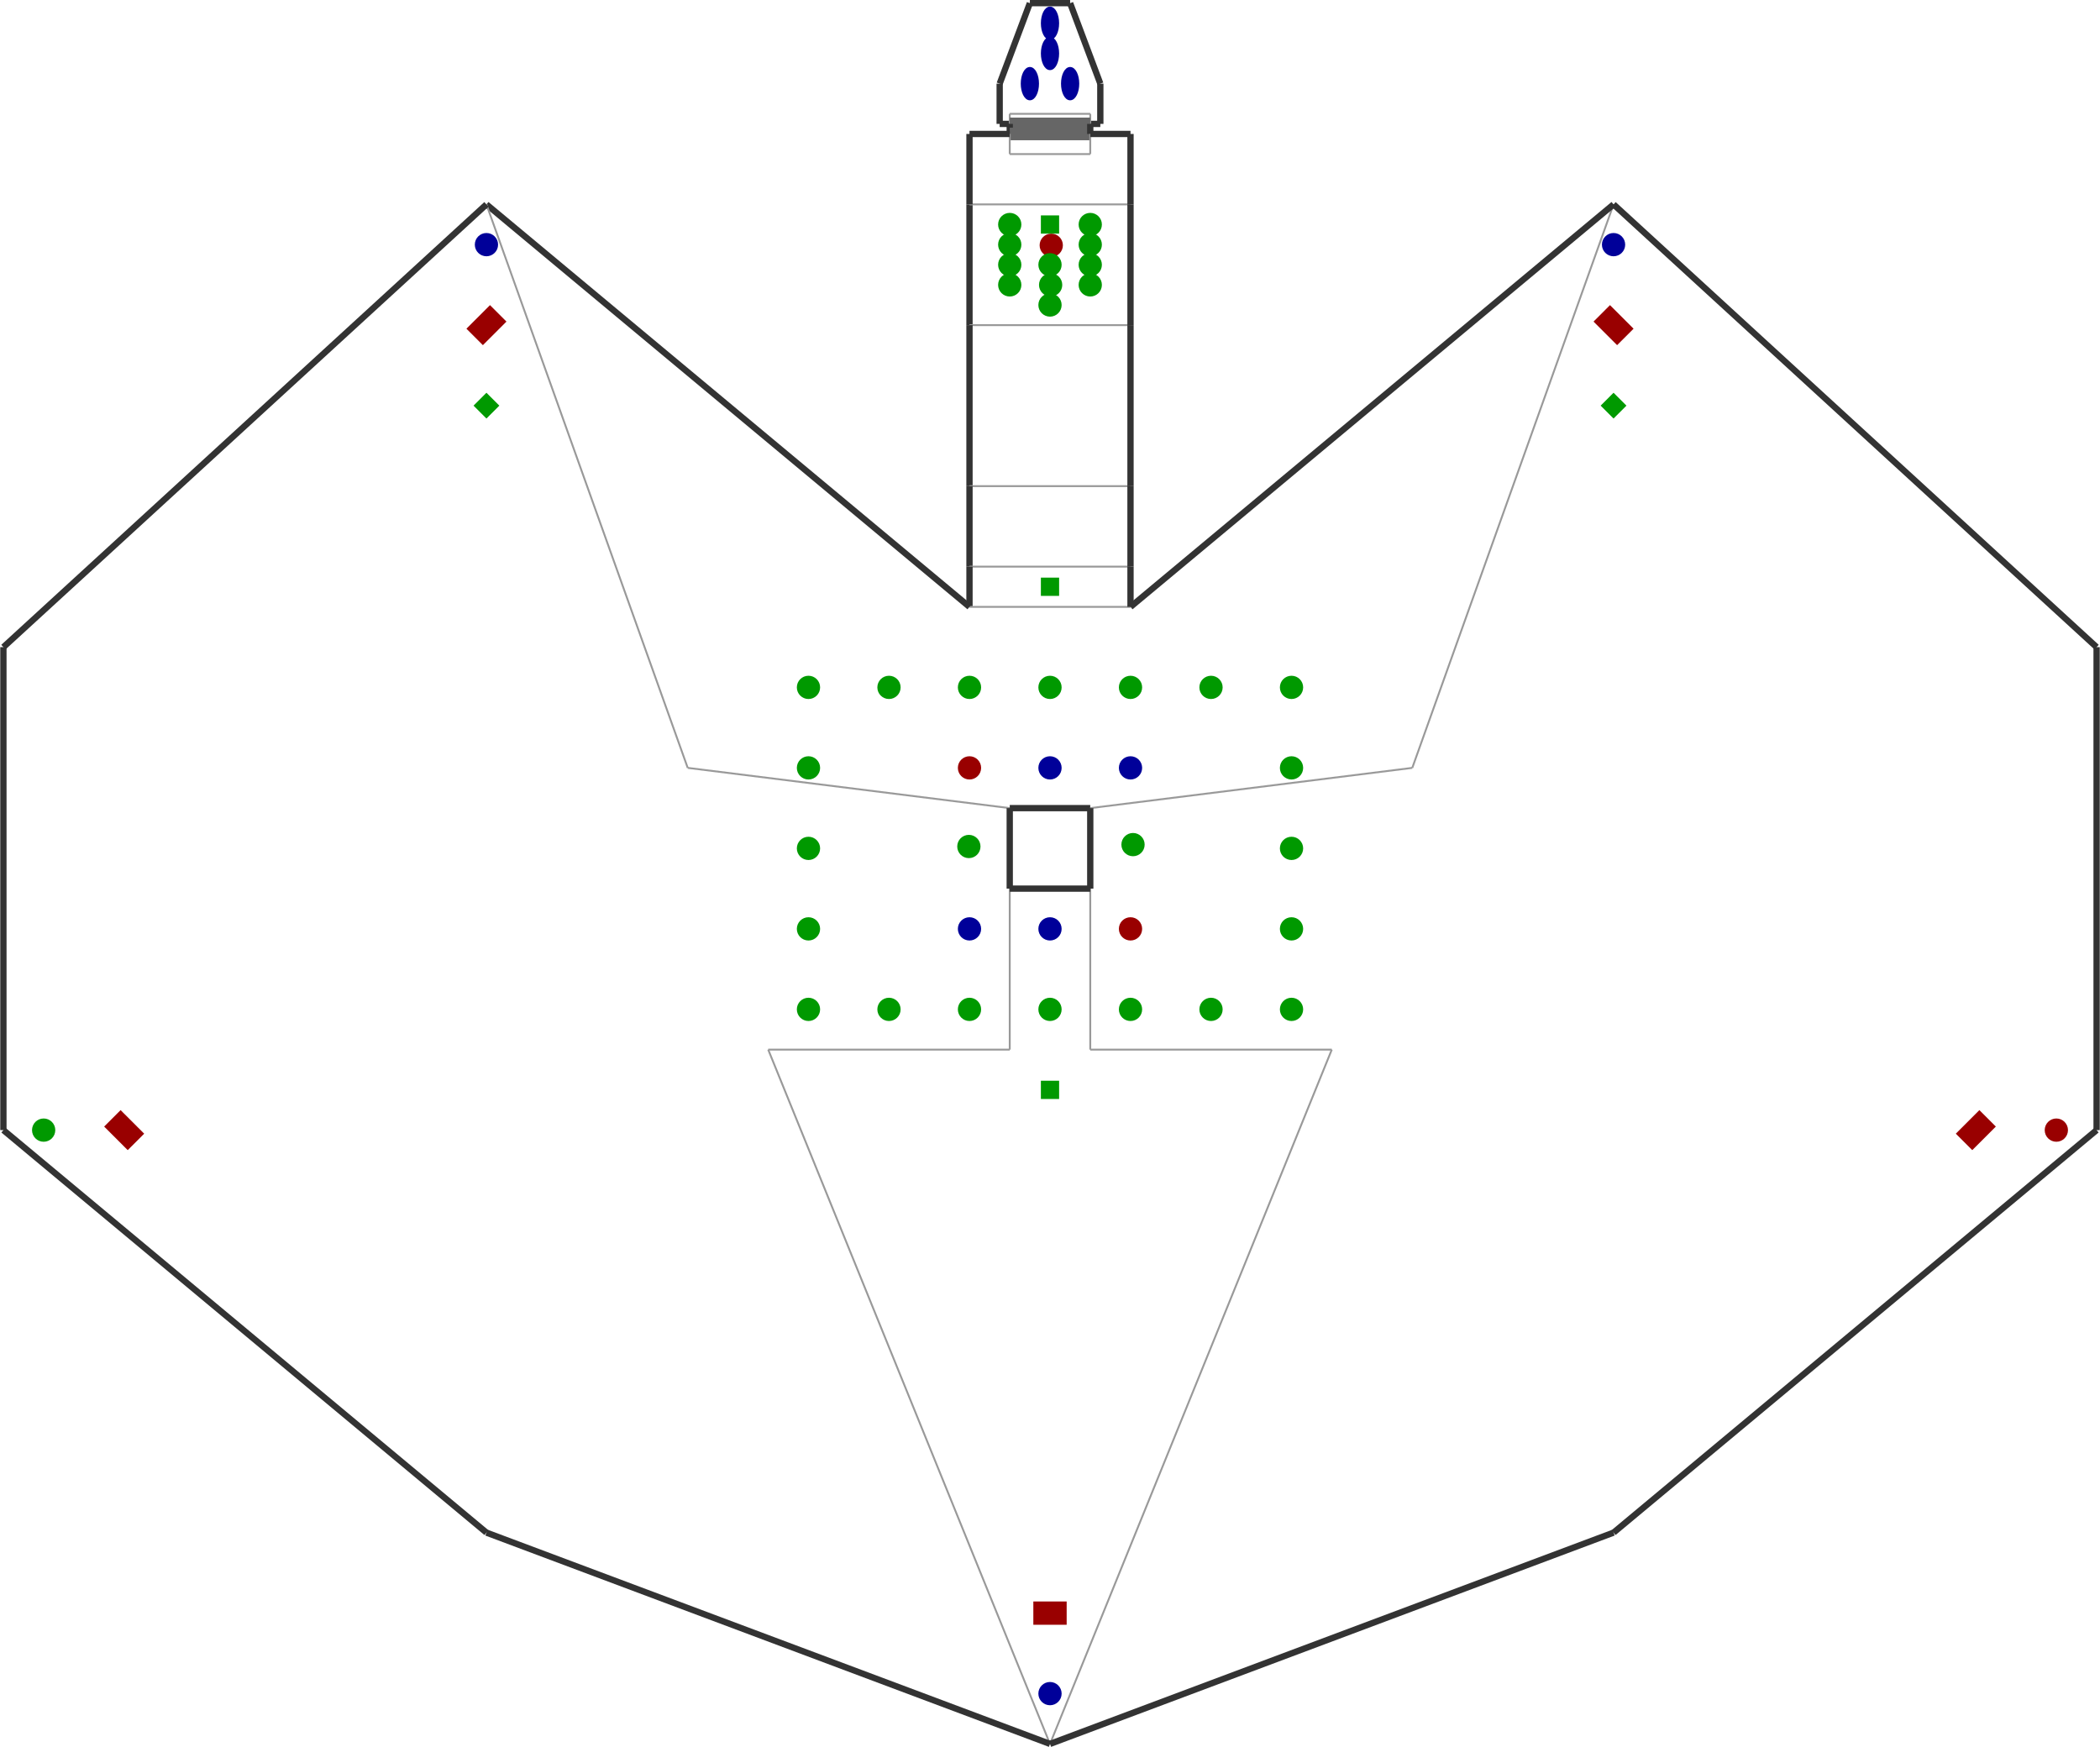 <?xml version="1.0" encoding="utf-8" ?>
<svg baseProfile="tiny" height="852" version="1.2" viewBox="0 0 3338 2778" width="1024" xmlns="http://www.w3.org/2000/svg" xmlns:ev="http://www.w3.org/2001/xml-events" xmlns:xlink="http://www.w3.org/1999/xlink"><defs /><line stroke="#333" stroke-width="10" x1="1637.0" x2="1589.0" y1="5.0" y2="133.0" /><line stroke="#333" stroke-width="10" x1="1589.0" x2="1589.0" y1="133.0" y2="197.0" /><line stroke="#333" stroke-width="10" x1="1749.0" x2="1701.0" y1="133.0" y2="5.0" /><line stroke="#333" stroke-width="10" x1="1701.0" x2="1637.0" y1="5.0" y2="5.0" /><line stroke="#333" stroke-width="10" x1="1589.0" x2="1605.0" y1="197.0" y2="197.0" /><line stroke="#333" stroke-width="10" x1="1733.0" x2="1749.0" y1="197.0" y2="197.0" /><line stroke="#999" stroke-width="3" x1="1605.0" x2="1605.0" y1="197.0" y2="181.0" /><line stroke="#333" stroke-width="10" x1="1749.0" x2="1749.0" y1="197.0" y2="133.0" /><line stroke="#999" stroke-width="3" x1="1605.0" x2="1733.0" y1="181.0" y2="181.0" /><line stroke="#999" stroke-width="3" x1="1733.0" x2="1733.0" y1="181.0" y2="197.0" /><line stroke="#666" stroke-width="20" x1="1605.0" x2="1733.0" y1="197.0" y2="197.0" /><line stroke="#333" stroke-width="10" x1="1605.0" x2="1605.0" y1="197.0" y2="213.0" /><line stroke="#666" stroke-width="20" x1="1733.0" x2="1605.0" y1="213.0" y2="213.0" /><line stroke="#333" stroke-width="10" x1="1733.0" x2="1733.0" y1="213.0" y2="197.0" /><line stroke="#999" stroke-width="3" x1="1605.0" x2="1605.0" y1="213.0" y2="245.0" /><line stroke="#999" stroke-width="3" x1="1605.0" x2="1733.0" y1="245.0" y2="245.0" /><line stroke="#999" stroke-width="3" x1="1733.0" x2="1733.0" y1="245.0" y2="213.0" /><line stroke="#333" stroke-width="10" x1="1541.0" x2="1541.0" y1="325.0" y2="517.0" /><line stroke="#999" stroke-width="3" x1="1541.0" x2="1797.0" y1="325.0" y2="325.0" /><line stroke="#333" stroke-width="10" x1="1797.0" x2="1797.0" y1="325.0" y2="213.0" /><line stroke="#999" stroke-width="3" x1="1541.0" x2="1797.0" y1="517.0" y2="517.0" /><line stroke="#333" stroke-width="10" x1="1797.0" x2="1733.0" y1="213.0" y2="213.0" /><line stroke="#333" stroke-width="10" x1="1541.0" x2="1541.0" y1="213.0" y2="325.0" /><line stroke="#333" stroke-width="10" x1="1605.0" x2="1541.0" y1="213.0" y2="213.0" /><line stroke="#333" stroke-width="10" x1="1797.0" x2="1797.0" y1="517.0" y2="325.0" /><line stroke="#333" stroke-width="10" x1="1541.0" x2="1541.0" y1="517.0" y2="773.0" /><line stroke="#999" stroke-width="3" x1="1541.0" x2="1797.0" y1="773.0" y2="773.0" /><line stroke="#333" stroke-width="10" x1="1797.0" x2="1797.0" y1="773.0" y2="517.0" /><line stroke="#333" stroke-width="10" x1="1541.0" x2="1541.0" y1="773.0" y2="901.0" /><line stroke="#999" stroke-width="3" x1="1541.0" x2="1797.0" y1="901.0" y2="901.0" /><line stroke="#333" stroke-width="10" x1="1797.0" x2="1797.0" y1="901.0" y2="773.0" /><line stroke="#333" stroke-width="10" x1="1541.0" x2="1541.0" y1="901.0" y2="965.0" /><line stroke="#999" stroke-width="3" x1="1541.0" x2="1797.0" y1="965.0" y2="965.0" /><line stroke="#333" stroke-width="10" x1="1797.0" x2="1797.0" y1="965.0" y2="901.0" /><line stroke="#333" stroke-width="10" x1="1541.0" x2="773.0" y1="965.0" y2="325.0" /><line stroke="#999" stroke-width="3" x1="1093.0" x2="1605.0" y1="1221.0" y2="1285.0" /><line stroke="#999" stroke-width="3" x1="2245.0" x2="2565.0" y1="1221.0" y2="325.0" /><line stroke="#333" stroke-width="10" x1="1605.0" x2="1733.0" y1="1285.0" y2="1285.0" /><line stroke="#999" stroke-width="3" x1="1733.0" x2="2245.0" y1="1285.0" y2="1221.0" /><line stroke="#333" stroke-width="10" x1="2565.0" x2="1797.0" y1="325.0" y2="965.0" /><line stroke="#999" stroke-width="3" x1="773.0" x2="1093.0" y1="325.0" y2="1221.0" /><line stroke="#333" stroke-width="10" x1="3333.0" x2="2565.0" y1="1029.0" y2="325.0" /><line stroke="#333" stroke-width="10" x1="5.0" x2="773.0" y1="1797.0" y2="2437.0" /><line stroke="#333" stroke-width="10" x1="1605.0" x2="1605.0" y1="1413.0" y2="1285.0" /><line stroke="#999" stroke-width="3" x1="1605.0" x2="1605.0" y1="1669.0" y2="1413.0" /><line stroke="#333" stroke-width="10" x1="1733.0" x2="1733.0" y1="1285.0" y2="1413.0" /><line stroke="#999" stroke-width="3" x1="1733.0" x2="1733.0" y1="1413.0" y2="1669.0" /><line stroke="#333" stroke-width="10" x1="3333.0" x2="3333.0" y1="1797.0" y2="1029.0" /><line stroke="#999" stroke-width="3" x1="1733.0" x2="2117.0" y1="1669.0" y2="1669.0" /><line stroke="#333" stroke-width="10" x1="1733.0" x2="1605.0" y1="1413.0" y2="1413.0" /><line stroke="#999" stroke-width="3" x1="1221.0" x2="1669.0" y1="1669.0" y2="2773.0" /><line stroke="#999" stroke-width="3" x1="1605.0" x2="1221.0" y1="1669.0" y2="1669.0" /><line stroke="#999" stroke-width="3" x1="2117.0" x2="1669.0" y1="1669.0" y2="2773.0" /><line stroke="#333" stroke-width="10" x1="5.0" x2="5.0" y1="1029.0" y2="1797.0" /><line stroke="#333" stroke-width="10" x1="773.0" x2="5.0" y1="325.0" y2="1029.0" /><line stroke="#333" stroke-width="10" x1="773.0" x2="1669.0" y1="2437.0" y2="2773.0" /><line stroke="#333" stroke-width="10" x1="2565.0" x2="3333.0" y1="2437.0" y2="1797.0" /><line stroke="#333" stroke-width="10" x1="1669.0" x2="2565.0" y1="2773.0" y2="2437.0" /><ellipse cx="1669.0" cy="37.0" fill="#009" rx="12" ry="24" stroke="#009" stroke-width="5" /><ellipse cx="1637.0" cy="133.0" fill="#009" rx="12" ry="24" stroke="#009" stroke-width="5" /><ellipse cx="1669.0" cy="85.0" fill="#009" rx="12" ry="24" stroke="#009" stroke-width="5" /><ellipse cx="1701.0" cy="133.0" fill="#009" rx="12" ry="24" stroke="#009" stroke-width="5" /><circle cx="1671.0" cy="390.0" fill="#900" r="16" stroke="#900" stroke-width="5" /><rect fill="#090" height="24" stroke="#090" stroke-width="5" transform="rotate(0,1669.0,357.0)" width="24" x="1657.0" y="345.0" /><circle cx="1605.0" cy="421.0" fill="#090" r="16" stroke="#090" stroke-width="5" /><circle cx="1733.0" cy="421.0" fill="#090" r="16" stroke="#090" stroke-width="5" /><circle cx="1605.0" cy="389.0" fill="#090" r="16" stroke="#090" stroke-width="5" /><circle cx="1669.0" cy="421.0" fill="#090" r="16" stroke="#090" stroke-width="5" /><circle cx="1733.0" cy="389.0" fill="#090" r="16" stroke="#090" stroke-width="5" /><circle cx="1605.0" cy="357.0" fill="#090" r="16" stroke="#090" stroke-width="5" /><circle cx="1733.0" cy="357.0" fill="#090" r="16" stroke="#090" stroke-width="5" /><circle cx="1669.0" cy="485.0" fill="#090" r="16" stroke="#090" stroke-width="5" /><circle cx="1605.0" cy="453.0" fill="#090" r="16" stroke="#090" stroke-width="5" /><circle cx="1670.0" cy="453.0" fill="#090" r="16" stroke="#090" stroke-width="5" /><circle cx="1733.0" cy="453.0" fill="#090" r="16" stroke="#090" stroke-width="5" /><circle cx="1669.0" cy="2693.0" fill="#009" r="16" stroke="#009" stroke-width="5" /><circle cx="69.0" cy="1797.0" fill="#090" r="16" stroke="#090" stroke-width="5" /><circle cx="3269.0" cy="1797.0" fill="#900" r="16" stroke="#900" stroke-width="5" /><circle cx="2565.0" cy="389.0" fill="#009" r="16" stroke="#009" stroke-width="5" /><circle cx="773.0" cy="389.0" fill="#009" r="16" stroke="#009" stroke-width="5" /><circle cx="1669.0" cy="1221.0" fill="#009" r="16" stroke="#009" stroke-width="5" /><circle cx="1797.0" cy="1221.0" fill="#009" r="16" stroke="#009" stroke-width="5" /><circle cx="1541.0" cy="1477.0" fill="#009" r="16" stroke="#009" stroke-width="5" /><circle cx="1669.0" cy="1477.0" fill="#009" r="16" stroke="#009" stroke-width="5" /><circle cx="1541.0" cy="1221.0" fill="#900" r="16" stroke="#900" stroke-width="5" /><circle cx="1797.0" cy="1477.0" fill="#900" r="16" stroke="#900" stroke-width="5" /><circle cx="1540.0" cy="1346.0" fill="#090" r="16" stroke="#090" stroke-width="5" /><circle cx="1801.0" cy="1343.0" fill="#090" r="16" stroke="#090" stroke-width="5" /><rect fill="#900" height="48" stroke="#900" stroke-width="5" transform="rotate(135,2565.0,517.0)" width="32" x="2549.0" y="493.0" /><rect fill="#900" height="48" stroke="#900" stroke-width="5" transform="rotate(45,773.0,517.0)" width="32" x="757.0" y="493.0" /><rect fill="#900" height="48" stroke="#900" stroke-width="5" transform="rotate(315,197.0,1797.0)" width="32" x="181.0" y="1773.0" /><rect fill="#900" height="48" stroke="#900" stroke-width="5" transform="rotate(225,3141.0,1797.0)" width="32" x="3125.0" y="1773.0" /><circle cx="1285.0" cy="1093.0" fill="#090" r="16" stroke="#090" stroke-width="5" /><circle cx="1285.0" cy="1221.0" fill="#090" r="16" stroke="#090" stroke-width="5" /><circle cx="1413.0" cy="1093.0" fill="#090" r="16" stroke="#090" stroke-width="5" /><circle cx="1541.0" cy="1093.0" fill="#090" r="16" stroke="#090" stroke-width="5" /><circle cx="1669.0" cy="1093.0" fill="#090" r="16" stroke="#090" stroke-width="5" /><circle cx="1285.0" cy="1349.0" fill="#090" r="16" stroke="#090" stroke-width="5" /><circle cx="1797.0" cy="1093.0" fill="#090" r="16" stroke="#090" stroke-width="5" /><circle cx="1925.0" cy="1093.0" fill="#090" r="16" stroke="#090" stroke-width="5" /><circle cx="2053.0" cy="1093.0" fill="#090" r="16" stroke="#090" stroke-width="5" /><circle cx="2053.0" cy="1221.0" fill="#090" r="16" stroke="#090" stroke-width="5" /><circle cx="1285.0" cy="1477.0" fill="#090" r="16" stroke="#090" stroke-width="5" /><circle cx="1285.0" cy="1605.0" fill="#090" r="16" stroke="#090" stroke-width="5" /><circle cx="1413.0" cy="1605.0" fill="#090" r="16" stroke="#090" stroke-width="5" /><circle cx="1541.0" cy="1605.0" fill="#090" r="16" stroke="#090" stroke-width="5" /><circle cx="1669.0" cy="1605.0" fill="#090" r="16" stroke="#090" stroke-width="5" /><circle cx="1797.0" cy="1605.0" fill="#090" r="16" stroke="#090" stroke-width="5" /><circle cx="1925.0" cy="1605.0" fill="#090" r="16" stroke="#090" stroke-width="5" /><circle cx="2053.0" cy="1605.0" fill="#090" r="16" stroke="#090" stroke-width="5" /><circle cx="2053.0" cy="1477.0" fill="#090" r="16" stroke="#090" stroke-width="5" /><circle cx="2053.0" cy="1349.0" fill="#090" r="16" stroke="#090" stroke-width="5" /><rect fill="#090" height="24" stroke="#090" stroke-width="5" transform="rotate(45,773.0,645.0)" width="24" x="761.0" y="633.0" /><rect fill="#090" height="24" stroke="#090" stroke-width="5" transform="rotate(135,2565.0,645.0)" width="24" x="2553.0" y="633.0" /><rect fill="#090" height="24" stroke="#090" stroke-width="5" transform="rotate(90,1669.0,933.0)" width="24" x="1657.0" y="921.0" /><rect fill="#090" height="24" stroke="#090" stroke-width="5" transform="rotate(90,1669.0,1733.0)" width="24" x="1657.0" y="1721.0" /><rect fill="#900" height="48" stroke="#900" stroke-width="5" transform="rotate(270,1669.0,2565.0)" width="32" x="1653.0" y="2541.0" /></svg>